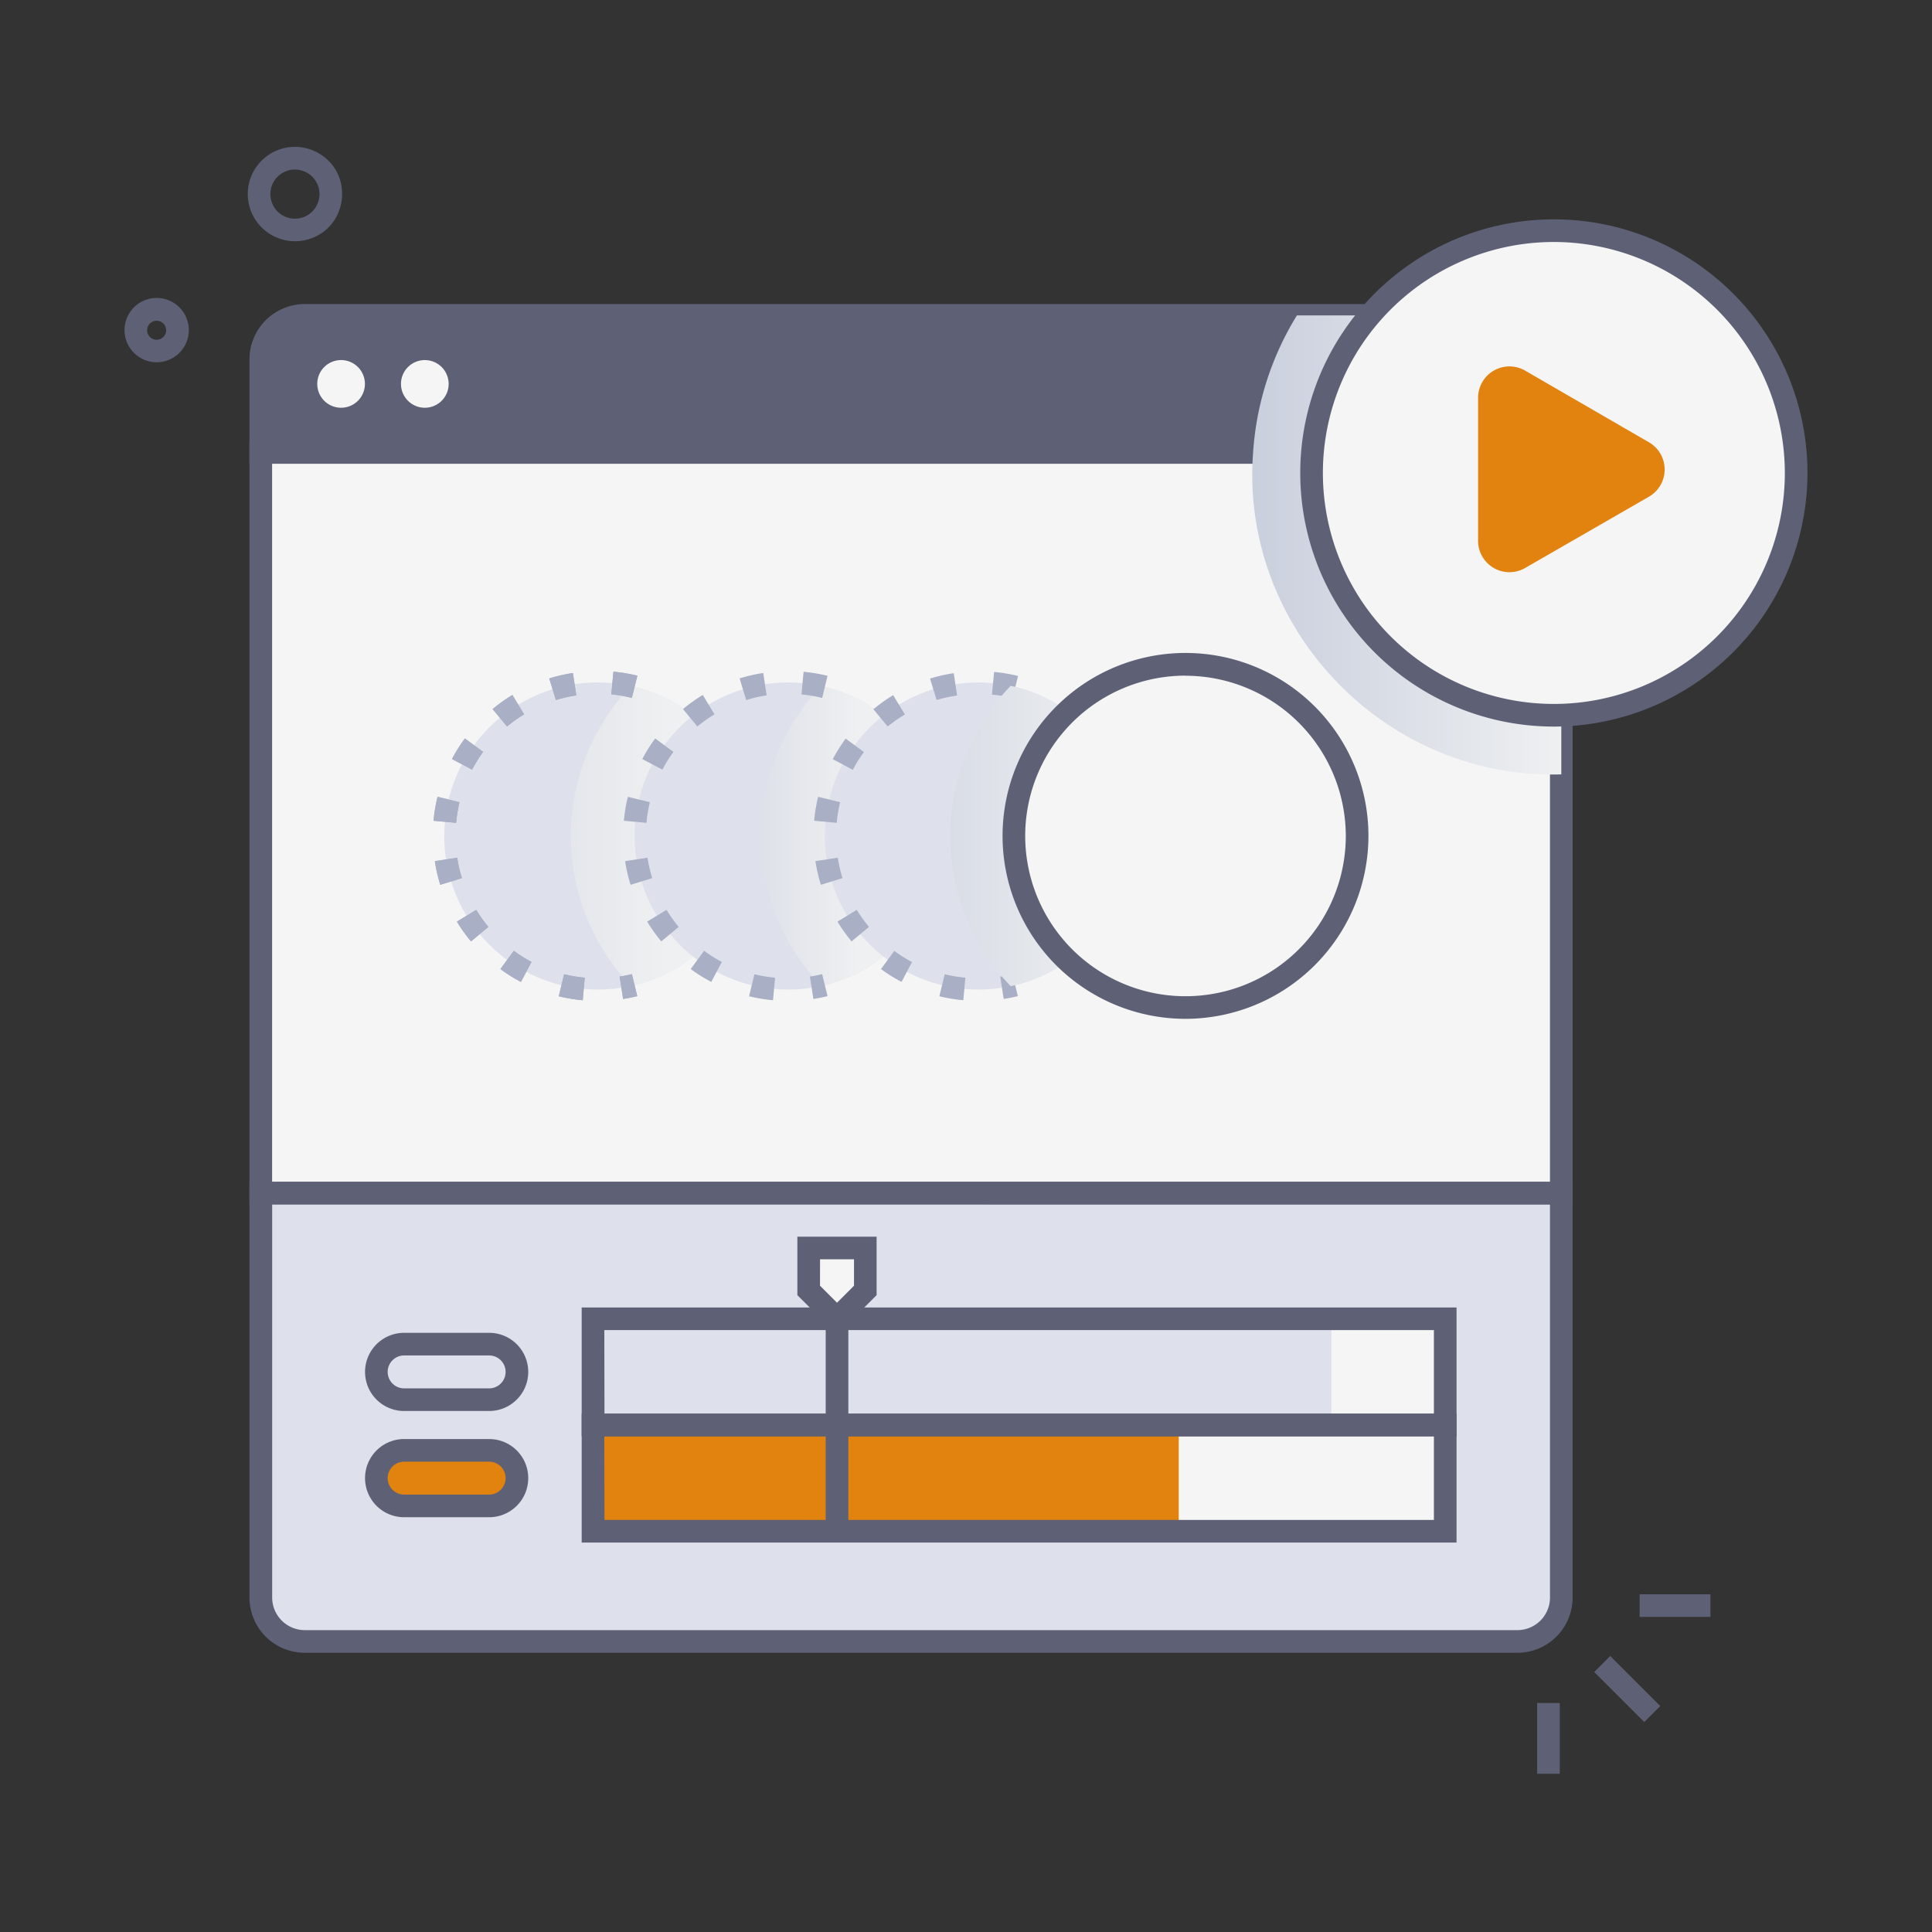 <svg viewBox="0 0 512 512" xmlns="http://www.w3.org/2000/svg" xmlns:xlink="http://www.w3.org/1999/xlink"><rect x="0" y="0" width="512" height="512" fill="#333333" stroke="none"/><linearGradient id="linear-gradient" gradientUnits="userSpaceOnUse" x1="331.86" x2="413.76" y1="144.42" y2="144.42"><stop offset="0" stop-color="#cacfdd"/><stop offset="1" stop-color="#eef0f1"/></linearGradient><linearGradient id="linear-gradient-2" x1="84.53" x2="176.59" xlink:href="#linear-gradient" y1="221.55" y2="221.55"/><linearGradient id="linear-gradient-3" x1="169.14" x2="227.41" xlink:href="#linear-gradient" y1="221.55" y2="221.55"/><linearGradient id="linear-gradient-4" x1="220.46" x2="295.22" xlink:href="#linear-gradient" y1="221.55" y2="221.55"/><g isolation="isolate"><g id="Motion_Animation" data-name="Motion Animation"><path d="m69.11 119.89h344.65v196.31h-344.65z" fill="#f5f5f5"/><path d="m413.76 316.19h-344.65v107.2a11.64 11.64 0 0 0 11.64 11.61h321.38a11.63 11.63 0 0 0 11.63-11.63z" fill="#dee1ec"/><path d="m416.76 319.19h-350.65v-202.3h350.65zm-344.65-6h338.65v-190.3h-338.65z" fill="#5e6175"/><path d="m402.13 438h-321.38a14.65 14.65 0 0 1 -14.64-14.63v-110.18h350.65v110.2a14.64 14.64 0 0 1 -14.63 14.61zm-330-118.83v104.2a8.65 8.65 0 0 0 8.62 8.63h321.38a8.64 8.64 0 0 0 8.63-8.63v-104.18z" fill="#5e6175"/><path d="m129.63 370.93h-22.53a7.36 7.36 0 1 1 0-14.72h22.53a7.36 7.36 0 1 1 0 14.72z" fill="#dee1ec"/><path d="m129.63 399.08h-22.53a7.36 7.36 0 0 1 0-14.72h22.53a7.36 7.36 0 1 1 0 14.72z" fill="#e1830e"/><path d="m129.63 373.93h-22.53a10.36 10.36 0 1 1 0-20.72h22.53a10.36 10.36 0 1 1 0 20.72zm-22.53-14.72a4.36 4.36 0 1 0 0 8.72h22.53a4.36 4.36 0 1 0 0-8.72z" fill="#5e6175"/><path d="m129.63 402.08h-22.53a10.36 10.36 0 0 1 0-20.72h22.53a10.36 10.36 0 1 1 0 20.72zm-22.53-14.72a4.36 4.36 0 0 0 0 8.72h22.53a4.36 4.36 0 1 0 0-8.72z" fill="#5e6175"/><path d="m157.15 349.49h225.81v28.15h-225.81z" fill="#f5f5f5"/><path d="m157.15 377.64h225.81v28.15h-225.81z" fill="#f5f5f5"/><path d="m157.15 377.64h155.22v28.15h-155.22z" fill="#e1830e"/><path d="m157.15 349.49h195.68v28.15h-195.68z" fill="#dee1ec"/><path d="m386 380.64h-231.85v-34.15h231.85zm-225.81-6h219.81v-22.15h-219.85z" fill="#5e6175"/><path d="m386 408.8h-231.85v-34.16h231.85zm-225.81-6h219.81v-22.16h-219.85z" fill="#5e6175"/><path d="m214.31 330.73v11.27l7.51 7.5 7.5-7.5v-11.27z" fill="#f5f5f5"/><path d="m221.82 353.73-10.51-10.5v-15.5h21v15.5zm-4.51-13 4.51 4.51 4.5-4.51v-7h-9z" fill="#5e6175"/><path d="m218.82 349.49h6v56.31h-6z" fill="#5e6175"/><path d="m402.13 83.58h-321.38a11.64 11.64 0 0 0 -11.64 11.64v24.67h344.65v-24.67a11.64 11.64 0 0 0 -11.63-11.64z" fill="#5e6175"/><path d="m416.76 122.89h-350.65v-27.67a14.66 14.66 0 0 1 14.64-14.64h321.38a14.65 14.65 0 0 1 14.63 14.64zm-344.65-6h338.65v-21.67a8.65 8.65 0 0 0 -8.63-8.64h-321.38a8.66 8.66 0 0 0 -8.64 8.64z" fill="#5e6175"/><circle cx="112.58" cy="101.74" fill="#f5f5f5" r="6.32"/><circle cx="90.39" cy="101.74" fill="#f5f5f5" r="6.32"/><path d="m413.76 95.22v110c-46.77 1.42-85.21-38.89-81.67-85.33a79 79 0 0 1 11.61-36.31h58.43a11.63 11.63 0 0 1 11.63 11.64z" fill="url(#linear-gradient)" mix-blend-mode="multiply"/><circle cx="411.79" cy="125.34" fill="#f5f5f5" r="64.21"/><path d="m411.79 192.55a67.21 67.21 0 1 1 67.21-67.21 67.29 67.29 0 0 1 -67.21 67.21zm0-128.42a61.21 61.21 0 1 0 61.21 61.21 61.28 61.28 0 0 0 -61.21-61.21z" fill="#5e6175"/><path d="m437 117.22-32.82-19a8.31 8.31 0 0 0 -12.47 7.2v37.9a8.31 8.31 0 0 0 12.47 7.2l32.82-18.9a8.32 8.32 0 0 0 0-14.4z" fill="#e1830e"/><g fill="#5e6175"><path d="m428.32 438.23h6v18.76h-6z" transform="matrix(.707 -.707 .707 .707 -190.17 436.09)"/><path d="m434.52 422.5h18.76v6h-18.76z"/><path d="m407.36 451.31h6v18.76h-6z"/><path d="m67.09 45.61a12.5 12.5 0 0 1 16.91-5.24c9.91 5.22 8.41 19.74-2.11 23a12.52 12.52 0 0 1 -14.8-17.76zm5.31 2.8a6.51 6.51 0 1 0 8.79-2.73 6.51 6.51 0 0 0 -8.79 2.73z"/><path d="m41.51 96a8.52 8.52 0 1 1 7.55-4.55 8.53 8.53 0 0 1 -7.55 4.55zm0-11a2.51 2.51 0 0 0 -2.23 1.35 2.52 2.52 0 1 0 2.23-1.35z"/></g><circle cx="158.43" cy="221.55" fill="#dee1ec" r="40.7"/><path d="m199.13 221.55a40.68 40.68 0 0 1 -31.9 39.74 57.49 57.49 0 0 1 0-79.48 40.71 40.71 0 0 1 31.9 39.74z" fill="url(#linear-gradient-2)" mix-blend-mode="multiply"/><path d="m154.43 265.07a43.81 43.81 0 0 1 -6.35-1.05l1.42-5.83a37.36 37.36 0 0 0 5.47.9zm10.7-.34-.92-5.92c1.08-.17 2.17-.39 3.24-.65l1.43 5.82c-1.23.31-2.49.56-3.75.75zm-27.07-4.51a42.81 42.81 0 0 1 -5.45-3.41l3.55-4.84a37 37 0 0 0 4.7 2.95zm-13.24-10.74a44.57 44.57 0 0 1 -3.74-5.24l5.12-3.12a37.87 37.87 0 0 0 3.23 4.52zm-8.14-15a41.89 41.89 0 0 1 -1.44-6.27l5.93-.91a36.88 36.88 0 0 0 1.24 5.41zm4.21-16.42-6-.55a44.29 44.29 0 0 1 1.06-6.35l5.83 1.43a37.41 37.41 0 0 0 -.89 5.46zm4.2-14.1-5.31-2.81a44 44 0 0 1 3.42-5.45l4.84 3.56a37 37 0 0 0 -2.95 4.74zm9.29-11.43-3.83-4.61a43 43 0 0 1 5.24-3.74l3.11 5.13a37.79 37.79 0 0 0 -4.52 3.21zm12.94-7-1.76-5.74a43.74 43.74 0 0 1 6.27-1.43l.9 5.93a37.48 37.48 0 0 0 -5.41 1.23zm20.13-.57a37.79 37.79 0 0 0 -5.45-.96l.57-6a44.18 44.18 0 0 1 6.34 1.07z" fill="#a9afc4"/><path d="m154.43 265.07a43.81 43.81 0 0 1 -6.35-1.05l1.42-5.83a37.36 37.36 0 0 0 5.47.9zm10.7-.34-.92-5.92c1.08-.17 2.17-.39 3.24-.65l1.43 5.82c-1.23.31-2.49.56-3.75.75zm-27.07-4.51a42.81 42.81 0 0 1 -5.45-3.41l3.55-4.84a37 37 0 0 0 4.7 2.95zm-13.24-10.74a44.57 44.57 0 0 1 -3.74-5.24l5.12-3.12a37.87 37.87 0 0 0 3.23 4.52zm-8.14-15a41.89 41.89 0 0 1 -1.44-6.27l5.93-.91a36.88 36.88 0 0 0 1.24 5.41zm4.21-16.42-6-.55a44.29 44.29 0 0 1 1.06-6.35l5.83 1.43a37.41 37.41 0 0 0 -.89 5.46zm4.2-14.1-5.31-2.81a44 44 0 0 1 3.42-5.45l4.84 3.56a37 37 0 0 0 -2.95 4.74zm9.29-11.43-3.83-4.61a43 43 0 0 1 5.24-3.74l3.11 5.13a37.79 37.79 0 0 0 -4.52 3.21zm12.94-7-1.76-5.74a43.74 43.74 0 0 1 6.27-1.43l.9 5.93a37.48 37.48 0 0 0 -5.41 1.23zm20.13-.57a37.79 37.79 0 0 0 -5.45-.96l.57-6a44.18 44.18 0 0 1 6.34 1.07z" fill="#a9afc4"/><circle cx="208.86" cy="221.55" fill="#dee1ec" r="40.7"/><path d="m249.56 221.55a40.68 40.68 0 0 1 -31.9 39.74 57.49 57.49 0 0 1 0-79.48 40.71 40.71 0 0 1 31.9 39.74z" fill="url(#linear-gradient-3)" mix-blend-mode="multiply"/><circle cx="259.29" cy="221.55" fill="#dee1ec" r="40.7"/><path d="m255.29 265.07a43.81 43.81 0 0 1 -6.35-1.05l1.42-5.83a37.36 37.36 0 0 0 5.47.9zm10.7-.34-.92-5.92c1.08-.17 2.17-.39 3.24-.65l1.43 5.82c-1.23.31-2.49.56-3.74.75zm-27.07-4.51a43.53 43.53 0 0 1 -5.45-3.41l3.53-4.81a37 37 0 0 0 4.7 2.95zm-13.24-10.74a44.57 44.57 0 0 1 -3.74-5.24l5.12-3.12a37.87 37.87 0 0 0 3.23 4.52zm-8.14-15a41.89 41.89 0 0 1 -1.44-6.27l5.93-.91a36.88 36.88 0 0 0 1.24 5.41zm4.21-16.42-6-.55a44.29 44.29 0 0 1 1.06-6.35l5.83 1.43a37.41 37.41 0 0 0 -.89 5.46zm4.25-14.06-5.31-2.81a44 44 0 0 1 3.42-5.45l4.84 3.56a37 37 0 0 0 -2.95 4.7zm9.29-11.43-3.83-4.61a43 43 0 0 1 5.24-3.74l3.11 5.13a37.79 37.79 0 0 0 -4.57 3.17zm12.94-7-1.76-5.74a43.57 43.57 0 0 1 6.28-1.43l.89 5.93a37.48 37.48 0 0 0 -5.46 1.19zm20.13-.57a37.79 37.79 0 0 0 -5.48-.93l.57-6a44.18 44.18 0 0 1 6.34 1.07z" fill="#a9afc4"/><path d="m204.86 265.07a44 44 0 0 1 -6.35-1.05l1.42-5.83a37.36 37.36 0 0 0 5.47.9zm10.7-.34-.92-5.93c1.08-.16 2.17-.38 3.24-.64l1.43 5.82c-1.24.31-2.5.56-3.75.75zm-27.06-4.51a42.93 42.93 0 0 1 -5.46-3.41l3.55-4.84a37.73 37.73 0 0 0 4.7 2.95zm-13.25-10.74a43.75 43.75 0 0 1 -3.74-5.24l5.12-3.12a37.87 37.87 0 0 0 3.23 4.52zm-8.14-15a41.89 41.89 0 0 1 -1.44-6.27l5.93-.91a36.88 36.88 0 0 0 1.24 5.41zm4.22-16.42-6-.55a43.92 43.92 0 0 1 1.06-6.34l5.83 1.42a36.09 36.09 0 0 0 -.89 5.46zm4.19-14.1-5.31-2.81a44 44 0 0 1 3.42-5.45l4.84 3.56a37 37 0 0 0 -2.95 4.74zm9.29-11.43-3.81-4.62a43.28 43.28 0 0 1 5.24-3.74l3.11 5.13a39 39 0 0 0 -4.54 3.22zm12.94-7-1.75-5.75a43.14 43.14 0 0 1 6.27-1.43l.9 5.93a37.48 37.48 0 0 0 -5.42 1.24zm20.13-.57a37.79 37.79 0 0 0 -5.48-.93l.56-6a44.31 44.31 0 0 1 6.35 1.07z" fill="#a9afc4"/><path d="m300 221.55a40.71 40.71 0 0 1 -32.16 39.8 57.45 57.45 0 0 1 0-79.6 40.71 40.71 0 0 1 32.16 39.8z" fill="url(#linear-gradient-4)" mix-blend-mode="multiply"/><circle cx="314.17" cy="221.55" fill="#f5f5f5" r="45.48"/><path d="m314.17 270a48.48 48.48 0 1 1 48.48-48.48 48.53 48.53 0 0 1 -48.48 48.48zm0-90.95a42.48 42.48 0 1 0 42.48 42.47 42.52 42.52 0 0 0 -42.48-42.44z" fill="#5e6175"/></g></g></svg>